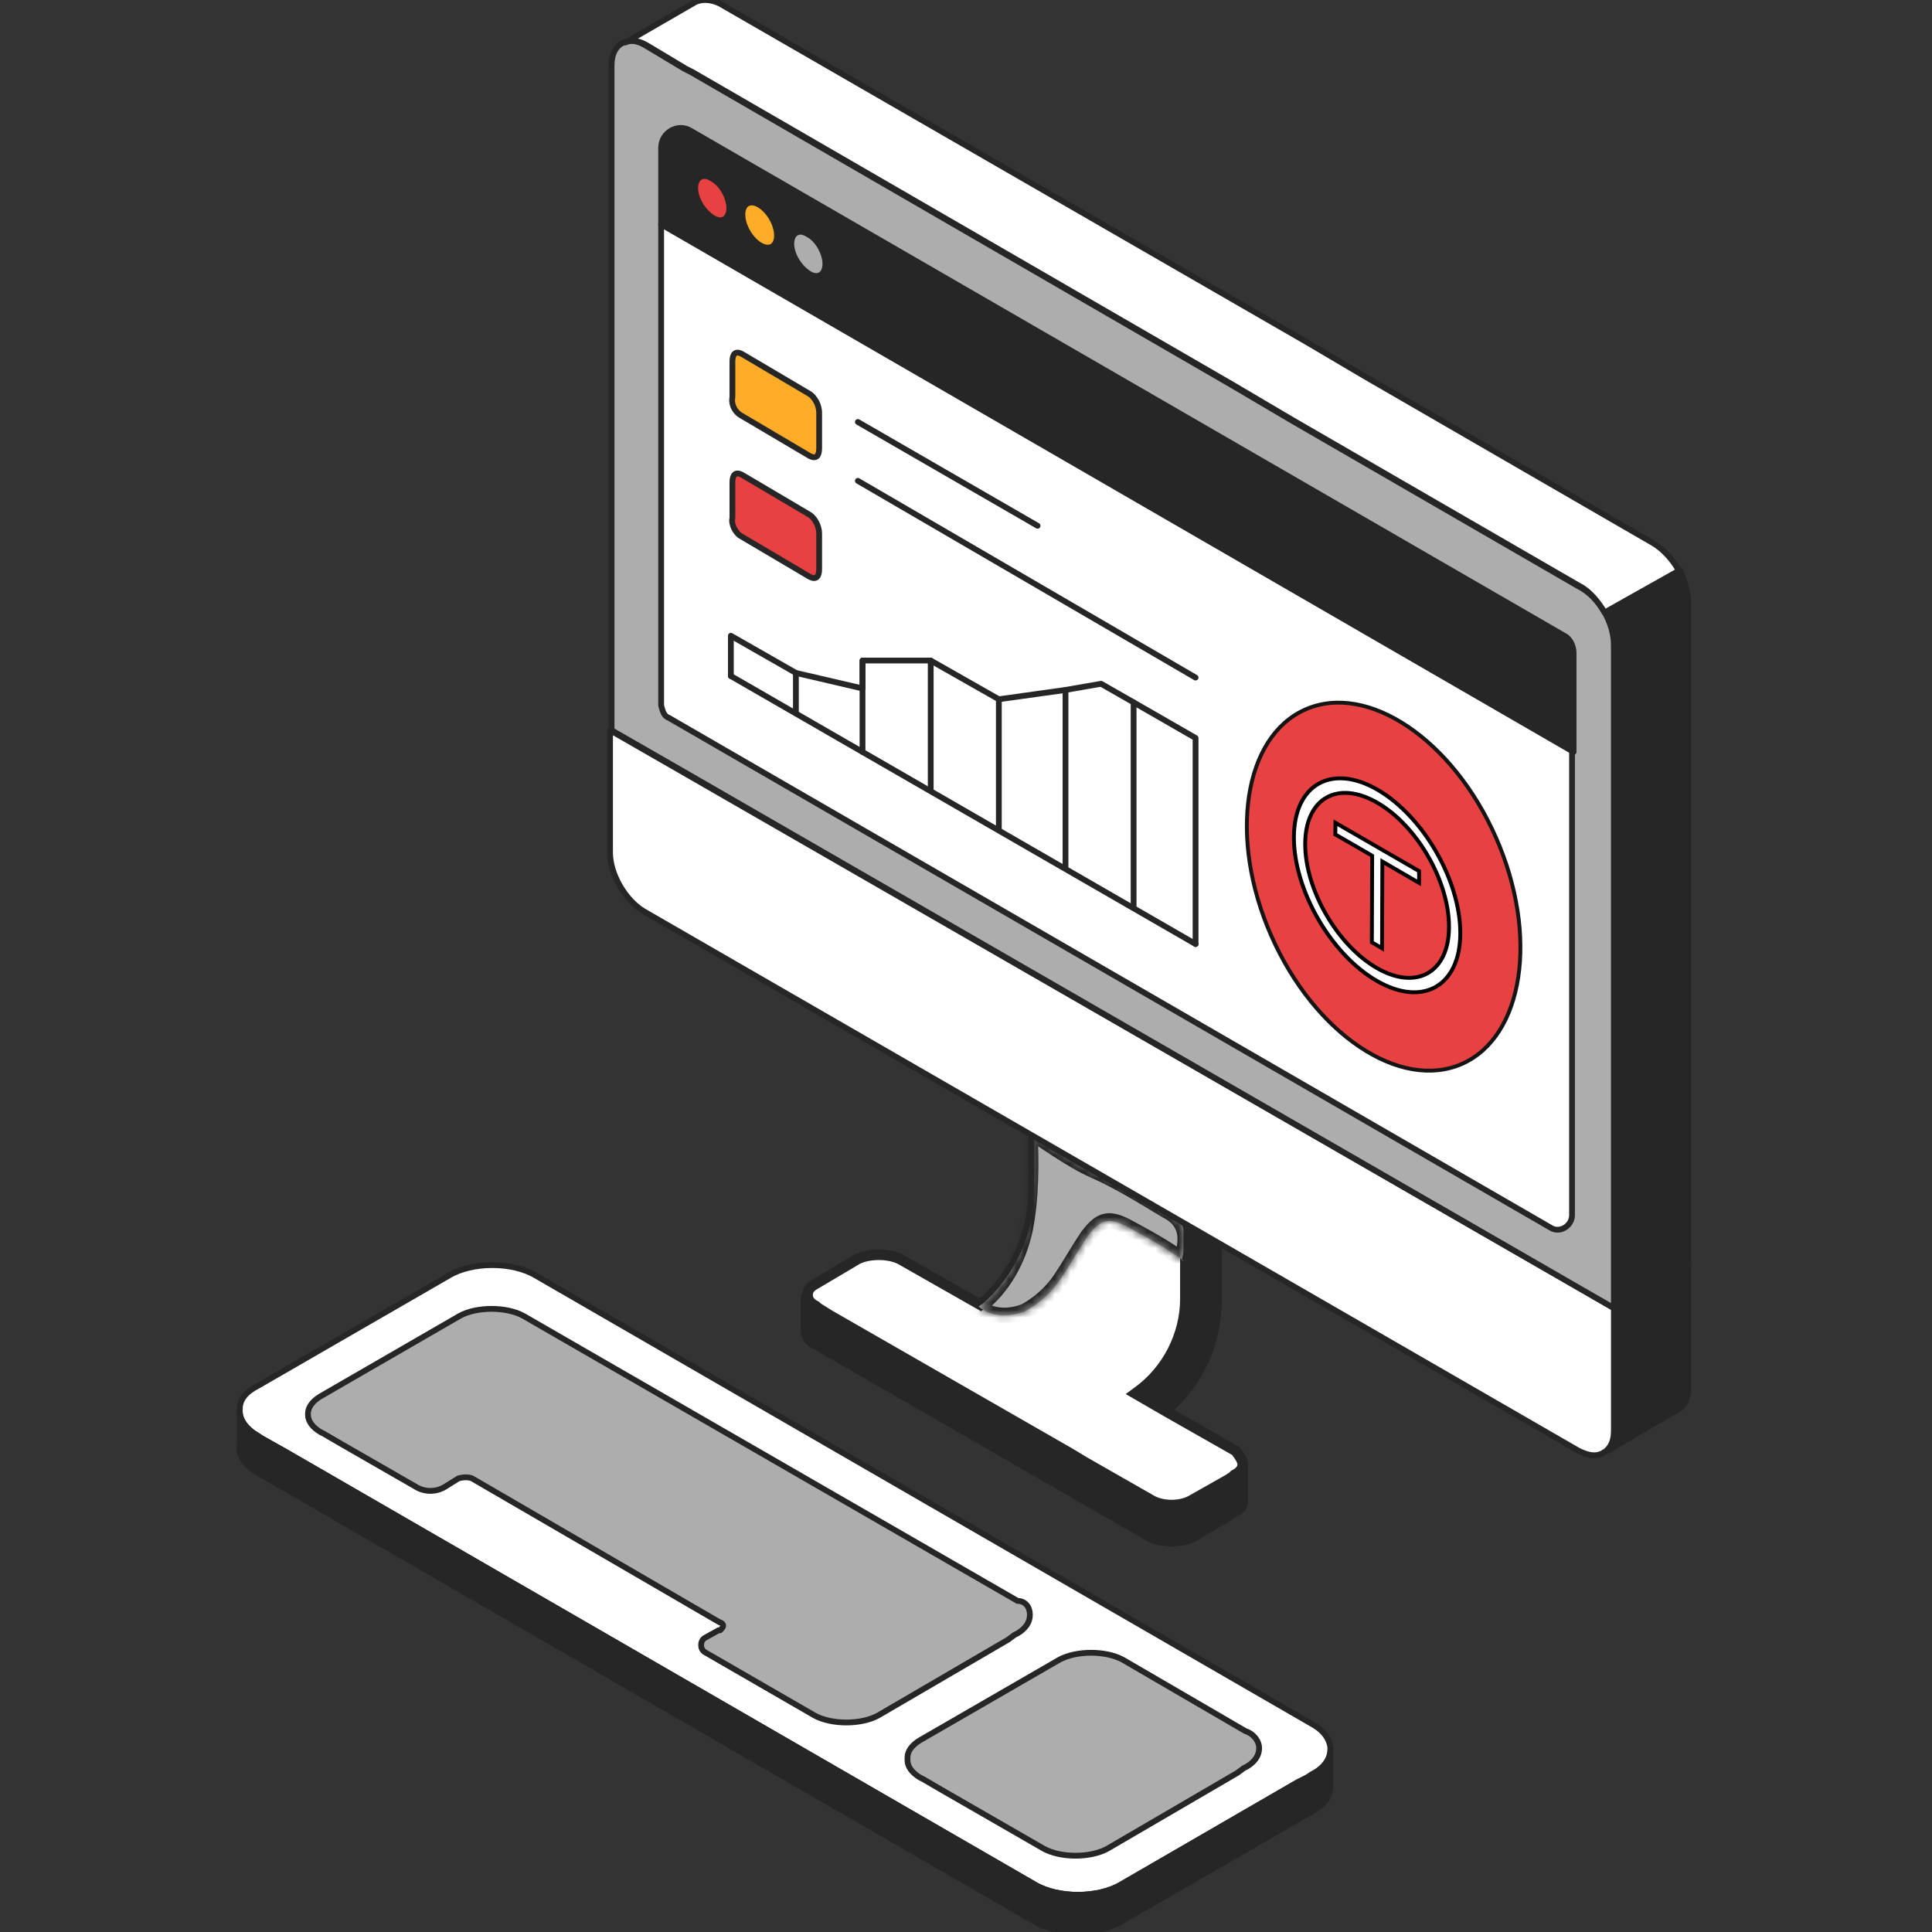 <svg width="250" height="250" viewBox="0 0 250 250" fill="none" xmlns="http://www.w3.org/2000/svg">
<rect x="0" y="0" width="250" height="250" fill="#333333" stroke="none"/>
<g clip-path="url(#clip0_1807_11659)">
<path d="M159.695 190.668L159.623 190.705L159.565 190.762L159.4 190.927L158.855 191.291L154.26 193.888L154.251 193.893L154.241 193.899C153.537 194.339 152.581 194.575 151.6 194.575C150.618 194.575 149.663 194.339 148.958 193.899L148.95 193.894L148.941 193.889L140.526 189.08L138.527 187.88L138.527 187.88L138.518 187.875L118.272 176.249L118.272 176.249L107.455 170.039L105.908 169.072L105.748 168.912L105.69 168.855L105.618 168.818C104.929 168.474 104.691 168.019 104.691 167.662V167.461C104.691 167.105 104.929 166.649 105.618 166.305L105.634 166.297L105.649 166.288L111.046 163.09C111.758 162.738 112.722 162.549 113.713 162.549C114.706 162.549 115.672 162.739 116.385 163.092L126.596 168.898L126.902 169.072L127.169 168.843C131.492 165.138 133.958 159.586 133.958 154.031V136.744L153.205 150.083V168.063C153.205 172.711 150.878 177.174 147.194 179.888L146.579 180.341L147.24 180.723L151.049 182.929L151.052 182.931L159.781 187.89C160.052 188.254 160.261 188.553 160.406 188.822C160.56 189.108 160.622 189.325 160.622 189.512C160.622 189.869 160.384 190.324 159.695 190.668Z" fill="white" stroke="#262626"/>
<mask id="path-2-inside-1_1807_11659" fill="white">
<path d="M153.305 163.252C150.9 161.448 148.294 160.045 145.688 158.641C144.886 158.24 143.884 157.84 143.082 158.04C142.08 158.24 141.278 159.243 140.677 160.045C139.474 161.849 138.472 163.653 137.269 165.457C136.066 167.261 134.462 168.664 132.658 169.667C130.654 170.468 128.248 170.468 126.645 169.065C129.852 166.66 131.856 162.851 132.658 159.042C133.46 155.033 133.46 150.423 133.26 146.413C134.262 147.015 138.672 150.222 141.478 151.425C144.686 152.828 147.893 154.833 150.9 156.637C151.702 157.038 152.504 157.639 152.905 158.441C153.706 159.844 153.306 161.448 152.905 163.051"/>
</mask>
<path d="M153.305 163.252C150.9 161.448 148.294 160.045 145.688 158.641C144.886 158.24 143.884 157.84 143.082 158.04C142.08 158.24 141.278 159.243 140.677 160.045C139.474 161.849 138.472 163.653 137.269 165.457C136.066 167.261 134.462 168.664 132.658 169.667C130.654 170.468 128.248 170.468 126.645 169.065C129.852 166.66 131.856 162.851 132.658 159.042C133.46 155.033 133.46 150.423 133.26 146.413C134.262 147.015 138.672 150.222 141.478 151.425C144.686 152.828 147.893 154.833 150.9 156.637C151.702 157.038 152.504 157.639 152.905 158.441C153.706 159.844 153.306 161.448 152.905 163.051" fill="#ADADAD"/>
<path d="M145.688 158.641L146.162 157.761L146.149 157.754L146.135 157.747L145.688 158.641ZM143.082 158.04L143.278 159.021L143.302 159.016L143.325 159.01L143.082 158.04ZM140.677 160.045L139.877 159.445L139.86 159.467L139.845 159.49L140.677 160.045ZM132.658 169.667L133.03 170.595L133.089 170.572L133.144 170.541L132.658 169.667ZM126.645 169.065L126.045 168.265L125.058 169.005L125.986 169.818L126.645 169.065ZM132.658 159.042L133.637 159.248L133.639 159.238L132.658 159.042ZM133.26 146.413L133.774 145.556L132.167 144.592L132.261 146.463L133.26 146.413ZM141.478 151.425L141.879 150.509L141.872 150.506L141.478 151.425ZM150.9 156.637L150.386 157.494L150.418 157.514L150.453 157.531L150.9 156.637ZM152.905 158.441L152.01 158.888L152.023 158.913L152.036 158.937L152.905 158.441ZM153.905 162.452C151.43 160.596 148.758 159.159 146.162 157.761L145.214 159.522C147.83 160.931 150.37 162.3 152.705 164.052L153.905 162.452ZM146.135 157.747C145.711 157.535 145.194 157.302 144.653 157.152C144.121 157.004 143.478 156.91 142.84 157.07L143.325 159.01C143.488 158.969 143.747 158.976 144.117 159.079C144.478 159.179 144.863 159.347 145.241 159.536L146.135 157.747ZM142.886 157.059C142.126 157.211 141.511 157.65 141.045 158.087C140.575 158.528 140.179 159.041 139.877 159.445L141.477 160.645C141.775 160.246 142.081 159.857 142.413 159.546C142.749 159.232 143.036 159.069 143.278 159.021L142.886 157.059ZM139.845 159.49C139.23 160.411 138.669 161.33 138.119 162.229C137.567 163.134 137.025 164.019 136.437 164.902L138.101 166.012C138.715 165.091 139.276 164.172 139.826 163.272C140.379 162.368 140.92 161.482 141.509 160.599L139.845 159.49ZM136.437 164.902C135.33 166.562 133.85 167.86 132.173 168.792L133.144 170.541C135.075 169.468 136.802 167.96 138.101 166.012L136.437 164.902ZM132.287 168.738C130.478 169.462 128.518 169.376 127.303 168.313L125.986 169.818C127.978 171.561 130.829 171.475 133.03 170.595L132.287 168.738ZM127.245 169.865C130.691 167.28 132.798 163.233 133.637 159.248L131.68 158.836C130.915 162.469 129.013 166.039 126.045 168.265L127.245 169.865ZM133.639 159.238C134.466 155.105 134.46 150.395 134.258 146.364L132.261 146.463C132.46 150.45 132.455 154.961 131.678 158.846L133.639 159.238ZM132.745 147.271C133.235 147.565 134.501 148.461 136.147 149.532C137.725 150.559 139.594 151.705 141.085 152.344L141.872 150.506C140.557 149.942 138.817 148.883 137.238 147.856C135.727 146.872 134.287 145.864 133.774 145.556L132.745 147.271ZM141.078 152.341C144.211 153.712 147.35 155.673 150.386 157.494L151.415 155.779C148.436 153.992 145.161 151.944 141.879 150.509L141.078 152.341ZM150.453 157.531C151.169 157.889 151.749 158.365 152.01 158.888L153.799 157.994C153.259 156.913 152.235 156.186 151.347 155.742L150.453 157.531ZM152.036 158.937C152.603 159.93 152.36 161.106 151.934 162.809L153.875 163.294C154.251 161.789 154.809 159.759 153.773 157.945L152.036 158.937Z" fill="#262626" mask="url(#path-2-inside-1_1807_11659)"/>
<path d="M157.721 150.021V168.263C157.721 173.876 155.315 179.088 151.106 182.696L147.297 180.491C151.106 177.685 153.511 173.074 153.511 168.263V150.021H157.721Z" fill="#262626" stroke="#262626" stroke-width="0.75" stroke-miterlimit="10" stroke-linecap="round" stroke-linejoin="round"/>
<path d="M161.122 189.512C161.122 190.113 160.721 190.715 159.919 191.115L159.718 191.316L159.117 191.717L154.506 194.323C152.903 195.325 150.297 195.325 148.693 194.323L140.274 189.512L138.269 188.309L118.023 176.682L107.198 170.468L105.595 169.466L105.394 169.266C104.592 168.865 104.191 168.263 104.191 167.662V167.461C104.191 166.86 104.592 166.259 105.394 165.858L110.807 162.65C112.41 161.849 115.016 161.849 116.62 162.65L126.843 168.464C131.053 164.855 133.458 159.443 133.458 154.031V135.789L153.705 149.821V168.063C153.705 172.874 151.299 177.484 147.49 180.291L151.299 182.496L160.119 187.507C160.721 188.309 161.122 188.91 161.122 189.512Z" stroke="#262626" stroke-width="0.75" stroke-miterlimit="10" stroke-linecap="round" stroke-linejoin="round"/>
<path d="M208.834 169.265V185.101C208.834 186.505 208.433 187.306 207.632 187.908C207.431 187.908 207.431 188.108 207.231 188.108C206.429 188.509 205.427 188.309 204.224 187.707L83.348 117.948C80.942 116.545 78.938 113.137 78.938 110.331V94.494L88.359 99.907L208.834 169.265Z" fill="white" stroke="#262626" stroke-width="0.75" stroke-miterlimit="10" stroke-linecap="round" stroke-linejoin="round"/>
<path d="M208.833 83.469V169.266L88.558 99.907L79.137 94.495V8.498C79.137 6.894 79.738 5.892 80.74 5.491C81.542 5.09 82.544 5.291 83.547 5.892L88.558 8.899L89.36 9.3L159.32 49.792L167.138 54.403L204.223 75.852C207.029 77.255 208.833 80.663 208.833 83.469Z" fill="#ADADAD" stroke="#262626" stroke-width="0.75" stroke-miterlimit="10" stroke-linecap="round" stroke-linejoin="round"/>
<path d="M218.459 163.653V179.489C218.459 180.892 218.058 181.894 217.256 182.295L208.035 187.708C208.637 187.307 209.238 186.304 209.238 184.901V169.265L218.459 163.653Z" fill="#262626" stroke="#262626" stroke-width="0.75" stroke-miterlimit="10" stroke-linecap="round" stroke-linejoin="round"/>
<path d="M217.253 73.847L207.631 79.26C206.829 77.857 205.626 76.454 204.424 75.852L167.339 54.403L159.521 49.792L89.561 9.3L88.759 8.899L83.748 5.892C82.746 5.291 81.743 5.09 80.941 5.491L89.962 0.279C90.764 -0.122 91.966 -0.121 93.169 0.48L168.943 44.18L176.76 48.79L213.845 70.239C215.248 71.041 216.451 72.444 217.253 73.847Z" fill="white" stroke="#262626" stroke-width="0.75" stroke-miterlimit="10" stroke-linecap="round" stroke-linejoin="round"/>
<path d="M218.452 78.057V163.853L209.031 169.266V83.469C209.031 82.066 208.63 80.663 207.828 79.26L217.45 73.847C218.051 75.251 218.452 76.654 218.452 78.057Z" fill="#262626" stroke="#262626" stroke-width="0.75" stroke-miterlimit="10" stroke-linecap="round" stroke-linejoin="round"/>
<path d="M161.123 189.512V194.323C161.123 194.924 160.722 195.526 159.92 195.926L154.508 199.134C152.904 199.936 150.298 199.936 148.694 199.134L105.195 174.077C104.393 173.676 103.992 172.874 103.992 172.272V167.662C103.992 168.263 104.393 168.865 105.195 169.266L105.395 169.466L106.999 170.468L117.824 176.682L138.07 188.309L140.075 189.512L148.494 194.323C150.098 195.325 152.703 195.325 154.307 194.323L158.918 191.717L159.519 191.316L159.719 191.115C160.722 190.715 161.123 190.113 161.123 189.512Z" fill="#262626" stroke="#262626" stroke-width="0.75" stroke-miterlimit="10" stroke-linecap="round" stroke-linejoin="round"/>
<path d="M172.154 226.396C172.154 227.599 171.352 228.802 169.748 229.603L169.147 230.004L167.944 230.606L145.092 243.836C142.085 245.64 136.873 245.64 133.866 243.836L37.045 187.908L33.838 186.104L33.236 185.703C31.833 184.901 31.031 183.698 31.031 182.696V182.295C31.031 181.093 31.833 180.09 33.437 179.288L58.093 165.056C61.1 163.252 66.312 163.252 69.319 165.056L169.949 223.189C171.352 223.991 172.154 225.193 172.154 226.396Z" fill="white" stroke="#262626" stroke-width="0.75" stroke-miterlimit="10" stroke-linecap="round" stroke-linejoin="round"/>
<path d="M133.269 208.956C133.269 209.959 132.668 210.76 131.665 211.362L131.264 211.562L130.463 212.164L113.624 221.986C111.419 223.189 107.61 223.189 105.405 221.986L91.173 213.767C90.571 213.366 90.571 212.364 91.173 211.963L92.977 210.961H93.177C93.378 210.76 93.578 210.56 93.578 210.36C93.578 210.159 93.378 209.959 93.177 209.959L61.104 191.316C60.703 191.116 59.901 191.116 59.3 191.316L57.696 192.318C56.493 193.12 54.89 193.12 53.687 192.318L44.266 186.906L41.86 185.503L41.459 185.302C40.457 184.701 39.855 183.899 39.855 183.097V182.897C39.855 182.095 40.457 181.293 41.459 180.692L59.5 170.268C61.705 169.065 65.514 169.065 67.719 170.268L131.665 207.152C132.668 207.152 133.269 207.954 133.269 208.956Z" fill="#ADADAD" stroke="#262626" stroke-width="0.75" stroke-miterlimit="10" stroke-linecap="round" stroke-linejoin="round"/>
<path d="M162.934 226.195C162.934 227.198 162.332 228 161.33 228.601L160.929 228.801L160.127 229.403L143.289 239.225C141.084 240.428 137.275 240.428 135.07 239.225L121.84 231.608L119.434 230.205L119.033 230.004C118.031 229.403 117.43 228.601 117.43 227.799V227.398C117.43 226.596 118.031 225.795 119.033 225.193L137.075 214.769C139.28 213.567 143.088 213.567 145.293 214.769L161.13 223.99C162.332 224.391 162.934 225.394 162.934 226.195Z" fill="#ADADAD" stroke="#262626" stroke-width="0.75" stroke-miterlimit="10" stroke-linecap="round" stroke-linejoin="round"/>
<path d="M172.153 226.396V231.207C172.153 232.41 171.351 233.613 169.747 234.414L145.091 248.647C142.084 250.451 136.872 250.451 133.865 248.647L33.235 190.514C31.632 189.512 30.83 188.309 31.03 187.106V182.696C31.03 183.698 31.832 184.901 33.235 185.703L33.837 186.104L37.044 187.908L133.865 243.836C136.872 245.64 142.084 245.64 145.091 243.836L167.943 230.606L169.146 230.004L169.747 229.603C171.351 228.802 172.153 227.599 172.153 226.396Z" fill="#262626" stroke="#262626" stroke-width="0.75" stroke-miterlimit="10" stroke-linecap="round" stroke-linejoin="round"/>
<path d="M86.553 92.891L200.614 158.842C201.816 159.644 203.42 158.641 203.42 157.238V97.101L85.551 28.945V91.287C85.751 92.089 85.952 92.691 86.553 92.891Z" fill="white" stroke="#262626" stroke-width="0.75" stroke-miterlimit="10" stroke-linecap="round" stroke-linejoin="round"/>
<path d="M85.751 29.145L203.621 97.301V84.472C203.621 83.67 203.22 82.667 202.418 82.266L89.359 16.917C87.756 15.915 85.551 17.118 85.551 19.122V29.145H85.751Z" fill="#262626" stroke="#262626" stroke-width="0.75" stroke-miterlimit="10" stroke-linecap="round" stroke-linejoin="round"/>
<path d="M94.371 26.941C94.371 28.344 93.369 28.945 92.166 28.143C90.963 27.342 89.961 25.738 89.961 24.335C89.961 22.931 90.963 22.33 92.166 23.132C93.369 23.733 94.371 25.538 94.371 26.941Z" fill="#E84142" stroke="#262626" stroke-width="0.75" stroke-miterlimit="10" stroke-linecap="round" stroke-linejoin="round"/>
<path d="M99.91 31.899C100.773 31.401 100.755 29.753 99.869 28.219C98.983 26.685 97.566 25.845 96.703 26.344C95.84 26.842 95.859 28.489 96.744 30.023C97.63 31.557 99.047 32.397 99.91 31.899Z" fill="#FFAD28" stroke="#262626" stroke-width="0.75" stroke-miterlimit="10" stroke-linecap="round" stroke-linejoin="round"/>
<path d="M106.805 34.157C106.805 35.56 105.802 36.161 104.6 35.359C103.397 34.558 102.395 32.954 102.395 31.551C102.395 30.148 103.397 29.546 104.6 30.348C105.802 30.949 106.805 32.754 106.805 34.157Z" fill="#ADADAD" stroke="#262626" stroke-width="0.75" stroke-miterlimit="10" stroke-linecap="round" stroke-linejoin="round"/>
<path d="M102.988 92.289V87.077L111.608 89.082V85.474H120.428L129.248 90.485L137.868 89.282L142.479 88.481L146.688 90.886V117.347" stroke="#262626" stroke-width="0.75" stroke-miterlimit="10" stroke-linecap="round" stroke-linejoin="round"/>
<path d="M111.609 85.474V97.301" stroke="#262626" stroke-width="0.75" stroke-miterlimit="10" stroke-linecap="round" stroke-linejoin="round"/>
<path d="M120.434 85.474V102.312" stroke="#262626" stroke-width="0.75" stroke-miterlimit="10" stroke-linecap="round" stroke-linejoin="round"/>
<path d="M129.25 90.485V107.324" stroke="#262626" stroke-width="0.75" stroke-miterlimit="10" stroke-linecap="round" stroke-linejoin="round"/>
<path d="M137.875 89.283V112.135" stroke="#262626" stroke-width="0.75" stroke-miterlimit="10" stroke-linecap="round" stroke-linejoin="round"/>
<path d="M111.008 62.221L154.708 87.679" stroke="#262626" stroke-width="0.75" stroke-miterlimit="10" stroke-linecap="round" stroke-linejoin="round"/>
<path d="M111.008 54.603L134.261 68.034" stroke="#262626" stroke-width="0.75" stroke-miterlimit="10" stroke-linecap="round" stroke-linejoin="round"/>
<path d="M95.976 53.802L104.796 59.014C105.598 59.415 105.999 59.014 105.999 58.012V53.401C105.999 52.399 105.398 51.397 104.796 50.996L95.976 45.784C95.174 45.383 94.773 45.784 94.773 46.786V51.397C94.573 52.399 95.174 53.401 95.976 53.802Z" fill="#FFAD28" stroke="#262626" stroke-width="0.75" stroke-miterlimit="10" stroke-linecap="round" stroke-linejoin="round"/>
<path d="M95.976 69.437L104.796 74.649C105.598 75.05 105.999 74.649 105.999 73.647V69.036C105.999 68.034 105.398 67.032 104.796 66.631L95.976 61.419C95.174 61.018 94.773 61.419 94.773 62.421V67.032C94.573 67.834 95.174 69.036 95.976 69.437Z" fill="#E84142" stroke="#262626" stroke-width="0.75" stroke-miterlimit="10" stroke-linecap="round" stroke-linejoin="round"/>
<path d="M102.993 87.078L94.574 82.267V87.479" stroke="#262626" stroke-width="0.75" stroke-miterlimit="10" stroke-linecap="round" stroke-linejoin="round"/>
<path d="M146.688 90.886L154.706 95.497V122.158" stroke="#262626" stroke-width="0.75" stroke-miterlimit="10" stroke-linecap="round" stroke-linejoin="round"/>
<path d="M94.574 87.478L154.712 122.158" stroke="#262626" stroke-width="0.75" stroke-miterlimit="10" stroke-linecap="round" stroke-linejoin="round"/>
<path d="M164.508 121.103C158.927 108.44 160.916 95.309 168.932 91.799C176.948 88.267 187.988 95.695 193.569 108.358C199.15 121.022 197.181 134.152 189.145 137.683C181.129 141.174 170.089 133.766 164.508 121.103Z" fill="#E84142" stroke="#151515" stroke-width="0.5" stroke-miterlimit="10"/>
<path d="M183.626 112.721V114.244L178.877 111.484L178.837 122.706L177.518 121.935L177.558 110.733L172.789 107.973L172.809 106.471L183.626 112.721Z" fill="white" stroke="black" stroke-width="0.5" stroke-miterlimit="10"/>
<path d="M178.165 125.263C173.031 122.3 168.871 115.096 168.891 109.19C168.911 103.285 173.092 100.91 178.226 103.873C183.361 106.836 187.521 114.041 187.5 119.946C187.5 125.831 183.3 128.226 178.165 125.263ZM178.246 102.189C172.3 98.759 167.45 101.519 167.43 108.338C167.409 115.157 172.219 123.498 178.165 126.927C184.111 130.357 188.941 127.597 188.962 120.778C188.982 113.959 184.172 105.619 178.246 102.189Z" fill="white" stroke="black" stroke-width="0.5" stroke-miterlimit="10"/>
</g>
<defs>
<clipPath id="clip0_1807_11659">
<rect width="250" height="250" fill="white"/>
</clipPath>
</defs>
</svg>
